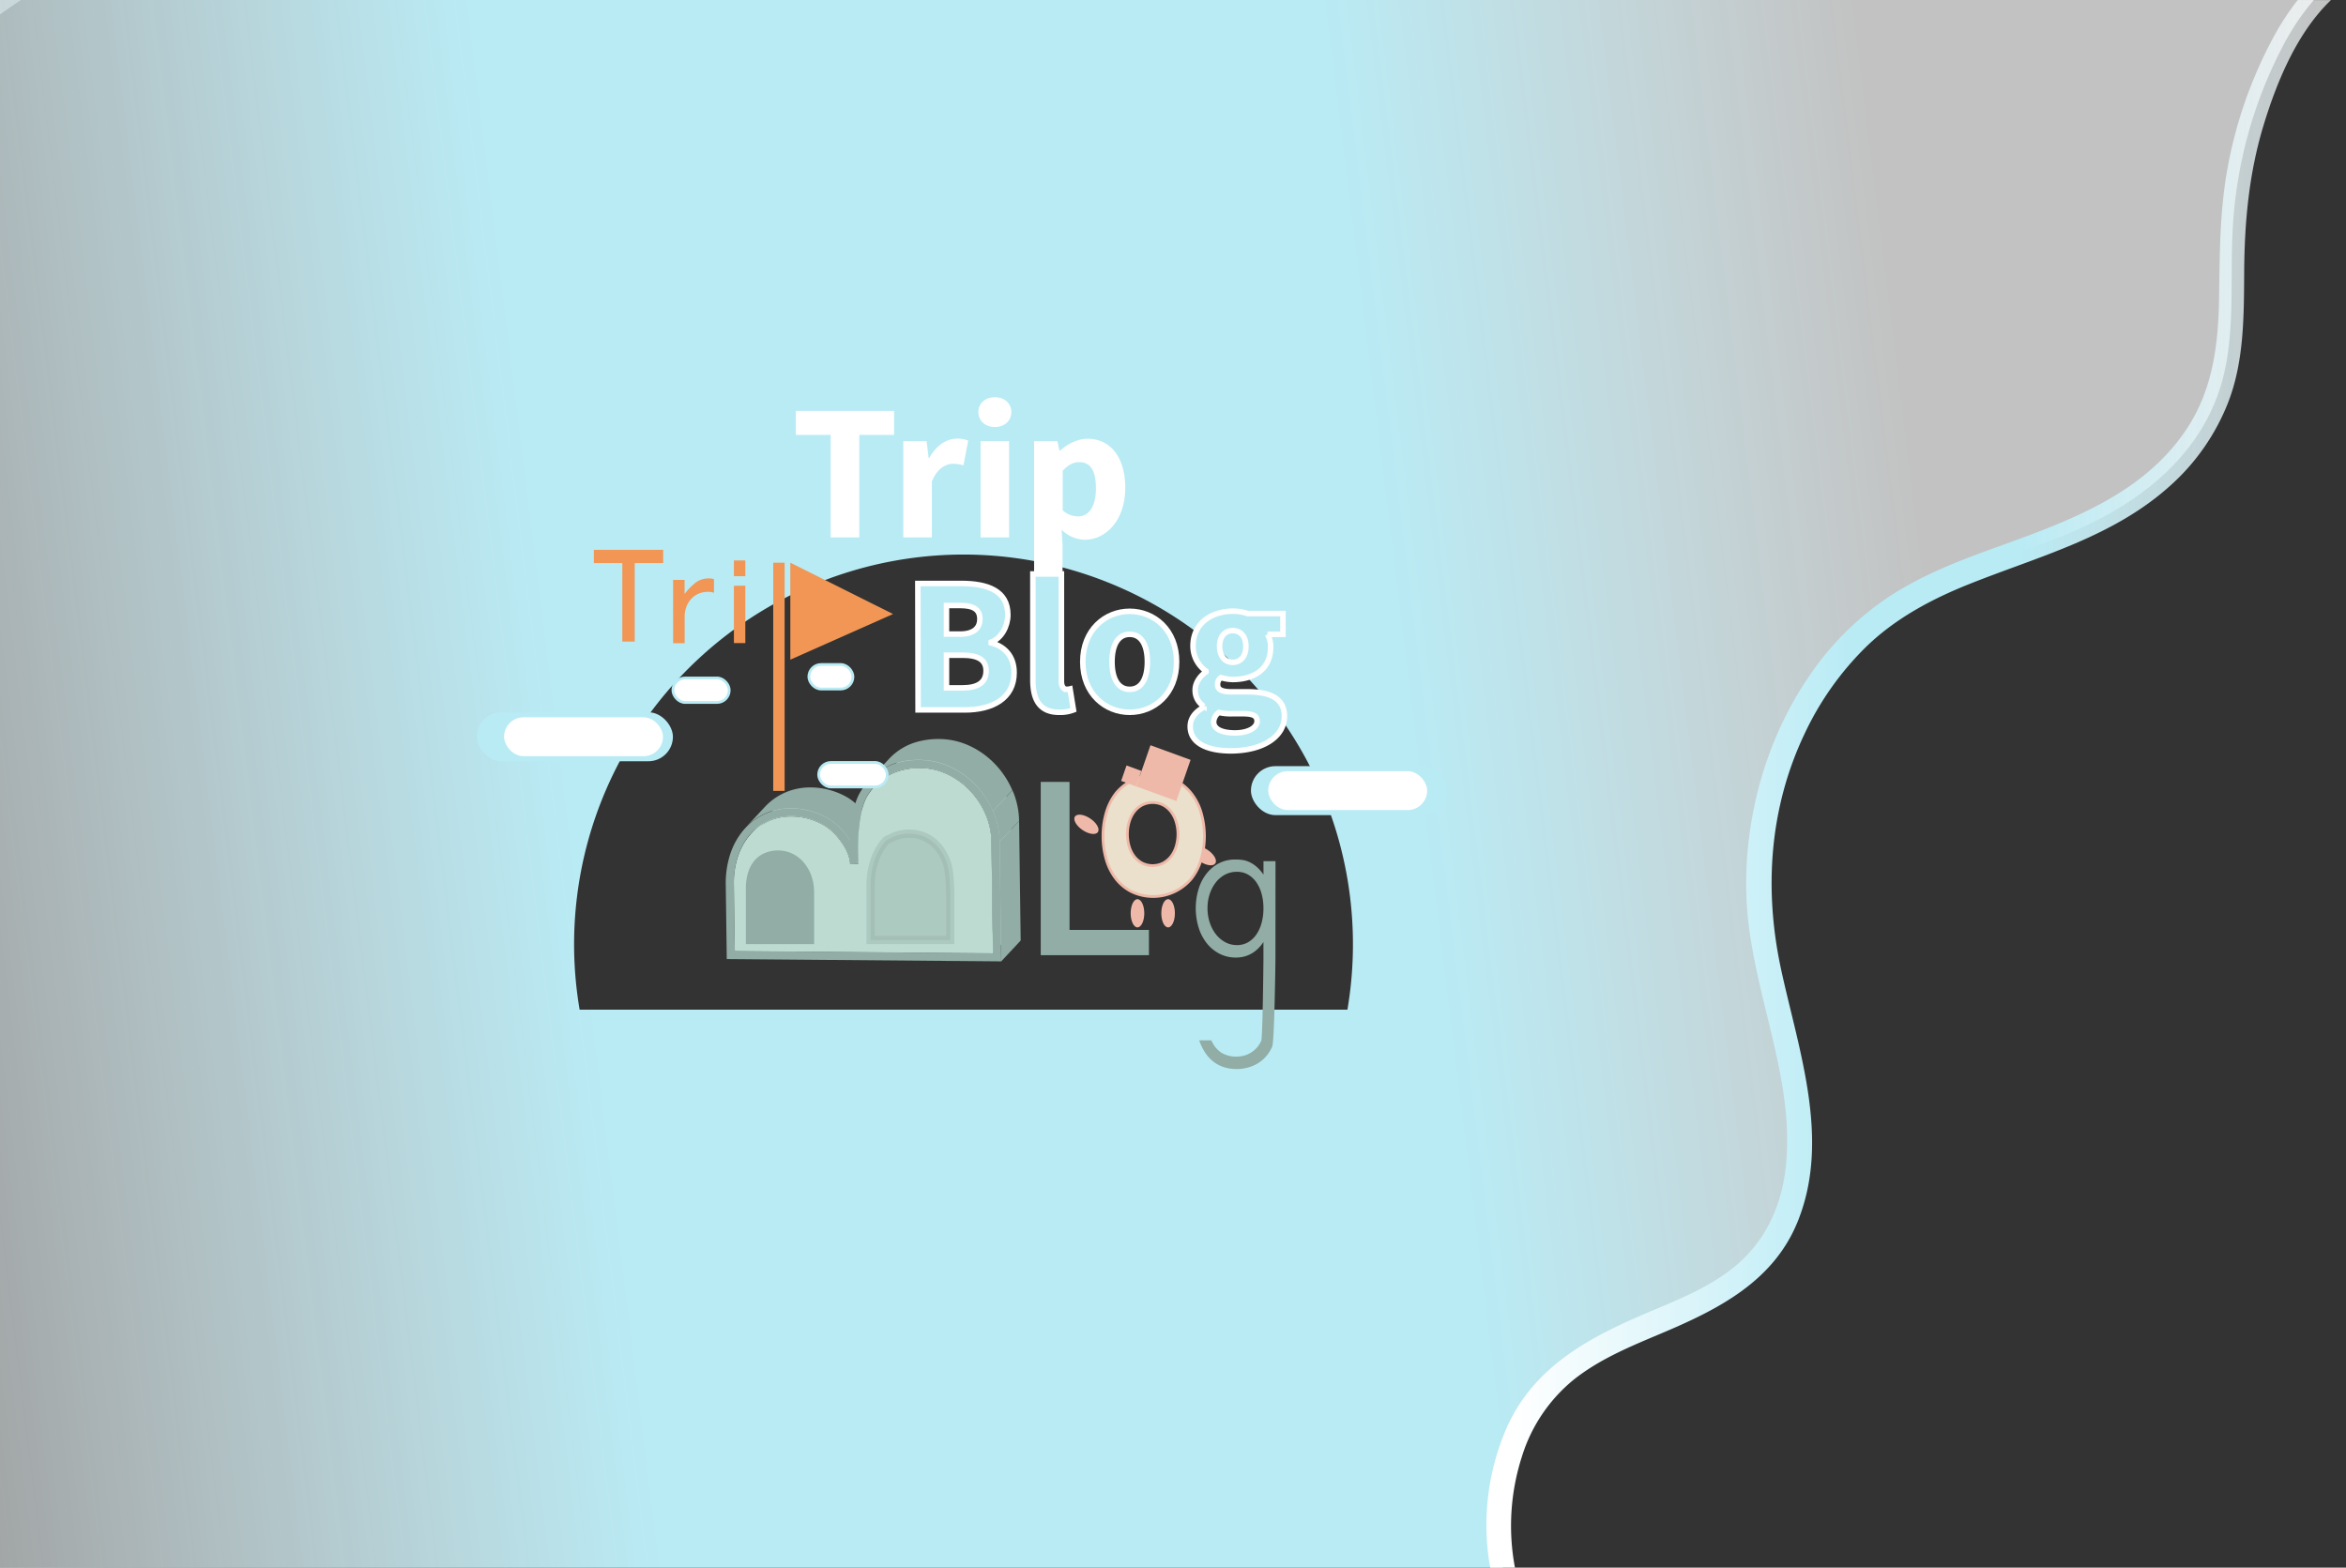 <svg xmlns="http://www.w3.org/2000/svg" xmlns:xlink="http://www.w3.org/1999/xlink" viewBox="0 0 853 570"><rect x="0" y="0" width="853" height="570" fill="#333333" stroke="none"/><defs><style>.cls-1{opacity:0.45;}.cls-15,.cls-2{fill:#fff;}.cls-3{fill:url(#未命名漸層_65);}.cls-4{fill:url(#未命名漸層_2);}.cls-5{fill:none;}.cls-16,.cls-6{fill:#b9ebf5;}.cls-6{stroke:#fff;stroke-width:2px;}.cls-11,.cls-12,.cls-14,.cls-15,.cls-6{stroke-miterlimit:10;}.cls-7{fill:#f19655;}.cls-11,.cls-12,.cls-8{fill:#91ada5;}.cls-9{isolation:isolate;}.cls-10{fill:#bddbd1;}.cls-11,.cls-12{stroke:#91ada5;stroke-width:3px;}.cls-12{opacity:0.36;}.cls-13{fill:#efb9a9;}.cls-14{fill:#eae0cb;stroke:#efb9a9;}.cls-15{stroke:#b9ebf5;}</style><linearGradient id="未命名漸層_65" x1="-69.46" y1="327.17" x2="852.37" y2="213.74" gradientUnits="userSpaceOnUse"><stop offset="0" stop-color="#fff" stop-opacity="0.5"/><stop offset="0.3" stop-color="#b9ebf5"/><stop offset="0.63" stop-color="#b9ebf5"/><stop offset="0.84" stop-color="#fff" stop-opacity="0.7"/></linearGradient><linearGradient id="未命名漸層_2" x1="541.23" y1="285" x2="847.53" y2="285" gradientUnits="userSpaceOnUse"><stop offset="0.03" stop-color="#fff"/><stop offset="0.43" stop-color="#b9ebf5"/><stop offset="0.63" stop-color="#b9ebf5"/><stop offset="1" stop-color="#fff" stop-opacity="0.7"/></linearGradient></defs><g id="圖層_20" data-name="圖層 20"><g id="圖層_2" data-name="圖層 2"><g id="圖層_5" data-name="圖層 5"><g id="圖層_18" data-name="圖層 18"><g class="cls-1"><path class="cls-2" d="M0,5.23C2.5,3.44,5,1.71,7.58,0H0Z"/></g></g><g id="圖層_12" data-name="圖層 12"><path class="cls-3" d="M0,570H546.47c-4.46-24.28,1.82-51.74,18.21-67.66,24.81-24.1,65.71-22.75,82.63-55,8.57-16.33,8.15-37.16,4.7-55.93s-9.62-36.84-11.77-55.89c-4.87-43.18,13.39-88.78,44.73-111.78,20.72-15.18,45.35-20.52,68.3-30.26S799.44,167.1,807.55,140c5.38-18,3.23-37.79,4.28-56.87a161.16,161.16,0,0,1,17.84-65.64A88.61,88.61,0,0,1,841.3,0H0ZM350.34,201.64A141.71,141.71,0,0,1,489.92,367.13H210.75A141.71,141.71,0,0,1,350.34,201.64Z"/><path class="cls-4" d="M826.18,14.35a160.85,160.85,0,0,0-16.09,45.9c-3.06,16.16-3,32.31-3.25,48.68-.29,16.13-2.23,31.95-11,45.85-15.68,24.79-43.79,34.76-70,44.22-14.44,5.2-29,10.85-41.59,19.73a106.68,106.68,0,0,0-26.89,27.78C641.77,269.62,634,298.33,635,326.13c1.2,32.83,17.41,63.82,14.43,96.95-1.29,14.36-7,27.59-18.15,37-8.93,7.52-20,12.07-30.69,16.55-22,9.26-42.78,19.83-52.88,42.8A88.47,88.47,0,0,0,541.83,570h9a82.16,82.16,0,0,1,2.55-40.42,58.24,58.24,0,0,1,18.69-27.81c9.33-7.48,20.61-12.14,31.54-16.74,20.88-8.79,41.37-18.95,50.21-41.31,11.76-29.73.17-61.77-6.22-91.23-6.27-29-4.3-58.76,8.58-85.76A109.29,109.29,0,0,1,678.71,235c10.62-10.24,23.7-17.2,37.31-22.63,25.48-10.18,52.3-17,73.15-35.84A79.49,79.49,0,0,0,810.28,146c5.69-14.92,5.6-31.22,5.7-47,.11-18.23,1.73-36,7.07-53.52,4.87-16,12.21-33.66,24.47-45.45H835.44A95.48,95.48,0,0,0,826.18,14.35Z"/></g></g></g><polygon class="cls-2" points="302.03 158.13 289.37 158.13 289.37 149.41 325.09 149.41 325.09 158.13 312.43 158.13 312.43 195.41 302.03 195.41 302.03 158.13"/><path class="cls-2" d="M328.44,160.4h8.47l.74,6.11h.26c2.55-4.67,6.38-7,9.95-7a9.92,9.92,0,0,1,4.18.7l-1.73,9a14.21,14.21,0,0,0-3.78-.57c-2.64,0-5.85,1.71-7.71,6.48v20.29H328.44Z"/><path class="cls-2" d="M355.73,149.85c0-3.18,2.52-5.42,6-5.42s6,2.24,6,5.42-2.53,5.42-6,5.42S355.73,153,355.73,149.85Z"/><rect class="cls-2" x="356.53" y="160.4" width="10.37" height="35.01"/><path class="cls-2" d="M376,160.4h8.46l.75,3.44h.26c2.75-2.45,6.32-4.29,10-4.29,8.48,0,13.67,7,13.67,17.8,0,12-7.15,18.91-14.73,18.91A12.21,12.21,0,0,1,386,192.6l.34,5.54V208.4H376Zm22.47,17.07c0-6.29-1.94-9.43-6.08-9.43-2.13,0-4,1-6,3.13v14.38a8.4,8.4,0,0,0,5.59,2.22C395.59,187.77,398.48,184.71,398.48,177.47Z"/></g><g id="cover對味"><rect class="cls-5" width="853" height="570"/></g><g id="圖層_10" data-name="圖層 10"><path class="cls-6" d="M333.72,212.15h15.74c9.55,0,17,2.62,17,11.4,0,4.13-2.3,8.52-6.06,9.93v.29c4.7,1.22,8.33,4.68,8.33,10.82,0,9.36-7.91,13.55-17.92,13.55h-17ZM349,230.57c5,0,7.28-2.13,7.28-5.48,0-3.54-2.36-4.92-7.21-4.92h-4.93v10.4Zm.95,19.55c5.66,0,8.59-2,8.59-6.2,0-4-2.88-5.68-8.59-5.68h-5.81v11.88Z"/><path class="cls-6" d="M375.55,247.26V208.7h10.38v39c0,2.22,1,2.93,1.87,2.93a4.56,4.56,0,0,0,1.27-.14l1.24,7.65a13.45,13.45,0,0,1-5.21.86C378,259,375.55,254.35,375.55,247.26Z"/><path class="cls-6" d="M393.7,240.65c0-11.64,8.2-18.37,17.06-18.37s17.05,6.73,17.05,18.37S419.62,259,410.76,259,393.7,252.27,393.7,240.65Zm23.48,0c0-6.06-2.13-10-6.42-10s-6.43,3.93-6.43,10,2.14,10,6.43,10S417.18,246.71,417.18,240.65Z"/><path class="cls-6" d="M432.76,264.16c0-2.91,1.74-5.26,5-7.05v-.29a6.78,6.78,0,0,1-3.2-5.94c0-2.52,1.68-5,3.91-6.56V244a11.19,11.19,0,0,1-4.7-9.09c0-8.4,6.94-12.67,14.48-12.67a17,17,0,0,1,5.42.85h12.81v7.56h-5.63A9.22,9.22,0,0,1,462,235.3c0,8.06-6.13,11.77-13.78,11.77a15.28,15.28,0,0,1-4.28-.68,3,3,0,0,0-1.22,2.6c0,1.73,1.42,2.57,5.24,2.57h5.68c8.59,0,13.37,2.63,13.37,8.9,0,7.27-7.58,12.57-19.6,12.57C439.26,273,432.76,270.38,432.76,264.16Zm24.31-1.93c0-2.21-1.9-2.71-5.34-2.71h-3.64a18.84,18.84,0,0,1-4.9-.45,4.4,4.4,0,0,0-1.9,3.43c0,2.66,3.08,4,7.77,4S457.07,264.65,457.07,262.23ZM453,235c0-3.73-2-5.69-4.78-5.69s-4.78,2-4.78,5.69,2.05,5.84,4.78,5.84S453,238.79,453,235Z"/><g id="logo"><g id="logo-body"><path id="r-text" class="cls-7" d="M244.73,210.87h4.19V216a20.15,20.15,0,0,1,4.07-4.19,7.71,7.71,0,0,1,4.66-1.49c.29,0,.62,0,1,.05a3.14,3.14,0,0,1,.95.24v4.95a6,6,0,0,0-2.08-.36,8.71,8.71,0,0,0-3.63.72,7.93,7.93,0,0,0-2.7,2,8.69,8.69,0,0,0-1.67,2.86,9.81,9.81,0,0,0-.58,3.36v9.75h-4.19Z"/><path id="i-text" class="cls-7" d="M271,203.78v5.75h-4.15v-5.75Zm0,9.17v20.88h-4.15V213Z"/><polygon id="t-text" class="cls-7" points="241.13 199.93 241.13 204.75 230.78 204.75 230.78 233.29 226.27 233.29 226.27 204.75 215.93 204.75 215.93 199.93 241.13 199.93"/><path id="g-text" class="cls-8" d="M463.75,348.27c0,2.37-.39,30.49-1.18,32.27a13.37,13.37,0,0,1-3.14,4.51,13,13,0,0,1-4.51,2.75,15.72,15.72,0,0,1-9.67.3,12.35,12.35,0,0,1-3.81-1.89,13.21,13.21,0,0,1-3.1-3.25,19.45,19.45,0,0,1-2.31-4.68h4.42a10.11,10.11,0,0,0,3.66,4.51,10.31,10.31,0,0,0,5.54,1.4,10,10,0,0,0,3.74-.71,9.51,9.51,0,0,0,3.09-2,9.79,9.79,0,0,0,2.11-3.05c.52-1.17.79-28.5.79-29.9v-6a13.85,13.85,0,0,1-2.36,2.77,11.23,11.23,0,0,1-2.53,1.72,10.18,10.18,0,0,1-2.58.9,11.88,11.88,0,0,1-2.45.26,12.92,12.92,0,0,1-6.11-1.42,14.17,14.17,0,0,1-4.62-3.85,17.44,17.44,0,0,1-2.94-5.71,24.22,24.22,0,0,1,0-13.91,17.3,17.3,0,0,1,2.88-5.61,13.82,13.82,0,0,1,4.51-3.76,12.44,12.44,0,0,1,5.85-1.39c.73,0,1.5,0,2.32.12a8.91,8.91,0,0,1,2.57.65,11.26,11.26,0,0,1,2.71,1.65,14.75,14.75,0,0,1,2.77,3.08v-4.9h4.37Zm-4.37-18.44a19.6,19.6,0,0,0-.71-5,13.73,13.73,0,0,0-1.91-4.08,9.39,9.39,0,0,0-3-2.75,8,8,0,0,0-4-1,9.17,9.17,0,0,0-4.29,1,10.53,10.53,0,0,0-3.38,2.83,13.75,13.75,0,0,0-2.23,4.21,16.16,16.16,0,0,0-.81,5.18,16.59,16.59,0,0,0,.81,5.22,13.9,13.9,0,0,0,2.23,4.26,10.82,10.82,0,0,0,3.38,2.88,8.86,8.86,0,0,0,4.29,1.07,7.94,7.94,0,0,0,4.07-1.05,9.43,9.43,0,0,0,3-2.84,13.64,13.64,0,0,0,1.89-4.21,19.6,19.6,0,0,0,.66-5.18Z"/><path id="l-text" class="cls-8" d="M388.88,284.3v53.82h28.87v9.19H378.41v-63Z"/><g id="b-mountain"><g class="cls-9"><polygon class="cls-8" points="266.86 321.98 273.94 314.4 274.26 338.21 267.18 345.79 266.86 321.98"/><path class="cls-8" d="M273.23,303l7.08-7.58-.3.33a23.27,23.27,0,0,0-4.51,7.87,31.34,31.34,0,0,0-1.56,10.74L266.86,322a31.34,31.34,0,0,1,1.56-10.74,23.27,23.27,0,0,1,4.51-7.87Z"/><polygon class="cls-10" points="309.12 314.11 316.19 306.53 317.68 306.5 310.6 314.08 309.12 314.11"/><polygon class="cls-10" points="310.6 314.08 317.68 306.5 319.17 306.47 312.09 314.05 310.6 314.08"/><path class="cls-10" d="M307,292.68c3.7,2.19,9,8.52,9.23,13.85-2.36,2.52-4.73,5.05-7.08,7.58-.24-5.33-5.53-11.66-9.23-13.85a23.8,23.8,0,0,0-12.14-3.39,19.7,19.7,0,0,0-8.13,1.64,19.18,19.18,0,0,0-6.39,4.53l7.08-7.58a19.18,19.18,0,0,1,6.39-4.53,19.7,19.7,0,0,1,8.13-1.64A23.8,23.8,0,0,1,307,292.68Z"/><path class="cls-8" d="M271,301l7.08-7.58a22.22,22.22,0,0,1,7.36-5.23,22.92,22.92,0,0,1,9.33-1.88,27,27,0,0,1,13.65,3.82,25.52,25.52,0,0,1,7.69,7.83l-7.08,7.58a25.52,25.52,0,0,0-7.69-7.83,27,27,0,0,0-13.65-3.82,22.92,22.92,0,0,0-9.33,1.88A22.22,22.22,0,0,0,271,301Z"/><polygon class="cls-8" points="267.18 345.79 274.26 338.21 368.12 339.01 361.04 346.59 267.18 345.79"/><path class="cls-8" d="M318.28,285.65l7.08-7.58a25.29,25.29,0,0,0-2.72,3.51c-1.59,2.47-4.17,9-3.48,24.74l-7.08,7.58c-.69-15.78,1.89-22.27,3.48-24.74A25.29,25.29,0,0,1,318.28,285.65Z"/><polygon class="cls-10" points="360.49 306.03 367.57 298.45 368.12 339.01 361.04 346.59 360.49 306.03"/><path class="cls-10" d="M318.28,285.65l7.08-7.58a20.15,20.15,0,0,1,2.54-2.3,19.15,19.15,0,0,1,6.34-3.16,26.35,26.35,0,0,1,7.22-.94l-7.08,7.58a26.35,26.35,0,0,0-7.22.94,19.15,19.15,0,0,0-6.34,3.16A20.15,20.15,0,0,0,318.28,285.65Z"/><polygon class="cls-8" points="363.46 306.06 370.54 298.48 371.12 341.99 364.04 349.57 363.46 306.06"/><path class="cls-10" d="M365.41,288.48a26.06,26.06,0,0,1,2.16,10q-3.12,3.35-6.25,6.7l-.83.88a26.06,26.06,0,0,0-2.16-10l1.71-1.82,5.37-5.76Z"/><path class="cls-10" d="M365.41,288.48l-7.08,7.58a29.09,29.09,0,0,0-5.67-8.6l7.08-7.58-7.08,7.58a27.73,27.73,0,0,0-8.29-6,23.81,23.81,0,0,0-10-2.25l7.08-7.58a23.81,23.81,0,0,1,10,2.25,27.61,27.61,0,0,1,8.29,6A29.09,29.09,0,0,1,365.41,288.48Z"/><path class="cls-10" d="M334.38,279.25a23.81,23.81,0,0,1,10,2.25,27.61,27.61,0,0,1,8.29,6,29.22,29.22,0,0,1,5.67,8.6,26.06,26.06,0,0,1,2.16,10l.55,40.56-93.86-.8L266.86,322a31.34,31.34,0,0,1,1.56-10.74,23.27,23.27,0,0,1,4.51-7.87,19.2,19.2,0,0,1,6.69-4.86,19.7,19.7,0,0,1,8.13-1.64,23.8,23.8,0,0,1,12.14,3.39c3.7,2.19,9,8.52,9.23,13.85l1.48,0,1.49,0c-.7-15.93,1.88-22.42,3.47-24.89a22.72,22.72,0,0,1,5.26-5.81,19.15,19.15,0,0,1,6.34-3.16A26.35,26.35,0,0,1,334.38,279.25Z"/><path class="cls-8" d="M361.05,294.94l7.08-7.58a28.73,28.73,0,0,1,2.41,11.12l-7.08,7.58A28.73,28.73,0,0,0,361.05,294.94Z"/><path class="cls-8" d="M316.09,283.6l7.08-7.58a22.9,22.9,0,0,1,2.9-2.63,22,22,0,0,1,7.31-3.63,28.86,28.86,0,0,1,8-1.05,26.74,26.74,0,0,1,11.25,2.53,30.41,30.41,0,0,1,9.2,6.63,32,32,0,0,1,6.26,9.49l-7.08,7.58a32,32,0,0,0-6.26-9.49,30.41,30.41,0,0,0-9.2-6.63,26.74,26.74,0,0,0-11.25-2.53,28.86,28.86,0,0,0-8,1A22,22,0,0,0,319,281,22.9,22.9,0,0,0,316.09,283.6Z"/><path class="cls-8" d="M361.05,294.94a28.73,28.73,0,0,1,2.41,11.12l.58,43.51-99.79-.84L263.89,322a34.16,34.16,0,0,1,1.72-11.74,26.21,26.21,0,0,1,5.09-8.85,22.29,22.29,0,0,1,7.68-5.58,22.92,22.92,0,0,1,9.33-1.88,27,27,0,0,1,13.65,3.82,25.52,25.52,0,0,1,7.69,7.83c.29-8.22,1.64-14.37,4-18A25.45,25.45,0,0,1,319,281a22,22,0,0,1,7.31-3.63,28.86,28.86,0,0,1,8-1,26.74,26.74,0,0,1,11.25,2.53,30.41,30.41,0,0,1,9.2,6.63A32,32,0,0,1,361.05,294.94Zm0,51.65L360.49,306a26.06,26.06,0,0,0-2.16-10,29.22,29.22,0,0,0-5.67-8.6,27.61,27.61,0,0,0-8.29-6,23.81,23.81,0,0,0-10-2.25,26.35,26.35,0,0,0-7.22.94,19.15,19.15,0,0,0-6.34,3.16,22.72,22.72,0,0,0-5.26,5.81c-1.59,2.47-4.17,9-3.48,24.74l-1.48.18-1.48,0c-.24-5.34-5.53-11.67-9.23-13.86a23.8,23.8,0,0,0-12.14-3.39,19.7,19.7,0,0,0-8.13,1.64,19.2,19.2,0,0,0-6.69,4.86,23.27,23.27,0,0,0-4.51,7.87A31.34,31.34,0,0,0,266.86,322l.32,23.81,93.86.8"/></g><path class="cls-11" d="M294.5,341.8V324.45a16.16,16.16,0,0,0-.92-5.55,13.87,13.87,0,0,0-2.5-4.34,11.18,11.18,0,0,0-3.68-2.82,10.3,10.3,0,0,0-4.48-1,11,11,0,0,0-4.07.74,8.6,8.6,0,0,0-3.24,2.26,10.62,10.62,0,0,0-2.14,3.86,18.26,18.26,0,0,0-.77,5.62V341.8Z"/><path class="cls-12" d="M345.52,341.8V325.4c0-2.11-.3-8.4-.92-10.56a19,19,0,0,0-2.75-5.85,14.31,14.31,0,0,0-4.68-4.23,13.55,13.55,0,0,0-6.8-1.62,13.37,13.37,0,0,0-6.1,1.45c-1.9,1-1.5.28-3,2.11a21.09,21.09,0,0,0-3.46,6.7,29.12,29.12,0,0,0-1.26,8.88V341.8Z"/></g><g id="flag"><rect class="cls-7" x="281.14" y="204.6" width="4.15" height="82.98"/><polyline class="cls-7" points="287.36 239.87 287.36 204.6 324.71 223.27"/></g><g id="o-man"><g id="body"><path id="feet_right" class="cls-13" d="M416.06,332.08c0,2.83-1.11,5.13-2.48,5.13s-2.47-2.3-2.47-5.13,1.1-5.13,2.47-5.13S416.06,329.25,416.06,332.08Z"/><path id="feet_left" class="cls-13" d="M427.19,332.08c0,2.83-1.1,5.13-2.47,5.13s-2.47-2.3-2.47-5.13,1.1-5.13,2.47-5.13S427.19,329.25,427.19,332.08Z"/><path id="hand_right" class="cls-13" d="M396.37,297.6c2.32,1.54,3.59,3.74,2.85,4.92s-3.22.88-5.54-.66-3.6-3.74-2.85-4.92S394.05,296.06,396.37,297.6Z"/><path id="hand_left" class="cls-13" d="M439.06,309c2.32,1.54,3.59,3.74,2.85,4.91s-3.22.89-5.54-.65-3.6-3.74-2.85-4.92S436.74,307.48,439.06,309Z"/><path class="cls-14" d="M401.05,304a29.83,29.83,0,0,1,1.2-8.57,21.27,21.27,0,0,1,3.53-7,17.91,17.91,0,0,1,21.51-4.73,17.47,17.47,0,0,1,5.82,4.73,20.83,20.83,0,0,1,3.6,7,30.71,30.71,0,0,1,0,17.14,20.46,20.46,0,0,1-3.6,7,18.17,18.17,0,0,1-21.57,4.69,16.84,16.84,0,0,1-5.76-4.69,20.88,20.88,0,0,1-3.53-7A29.73,29.73,0,0,1,401.05,304Zm8.88-.69a15.27,15.27,0,0,0,.63,4.44,11.06,11.06,0,0,0,1.82,3.63,9,9,0,0,0,2.89,2.46,8.56,8.56,0,0,0,7.64,0,9,9,0,0,0,2.9-2.46,11.29,11.29,0,0,0,1.84-3.63,15.56,15.56,0,0,0,0-8.9,11.6,11.6,0,0,0-1.84-3.67,8.91,8.91,0,0,0-2.9-2.47,8.56,8.56,0,0,0-7.64,0,8.88,8.88,0,0,0-2.89,2.47,11.36,11.36,0,0,0-1.82,3.67A15.41,15.41,0,0,0,409.93,303.27Z"/></g><g id="hat"><polygon class="cls-13" points="427.71 291.25 413.12 285.94 418.31 270.98 432.89 276.3 427.71 291.25"/><polygon class="cls-13" points="413.08 285.93 407.65 283.95 409.6 278.34 415.03 280.32 413.08 285.93"/></g></g></g></g><rect class="cls-15" x="297.66" y="277.24" width="24.94" height="8.91" rx="4.45"/><rect class="cls-16" x="173.43" y="258.99" width="71.24" height="17.81" rx="8.91"/><rect class="cls-16" x="454.84" y="278.58" width="71.24" height="17.81" rx="8.91"/><rect class="cls-15" x="244.67" y="246.52" width="20.48" height="8.91" rx="4.45"/><rect class="cls-15" x="294.1" y="241.62" width="16.03" height="8.91" rx="4.45"/><rect class="cls-15" x="182.78" y="260.32" width="58.78" height="15.14" rx="7.57"/><rect class="cls-15" x="460.63" y="279.91" width="58.78" height="15.14" rx="7.57"/></g></svg>